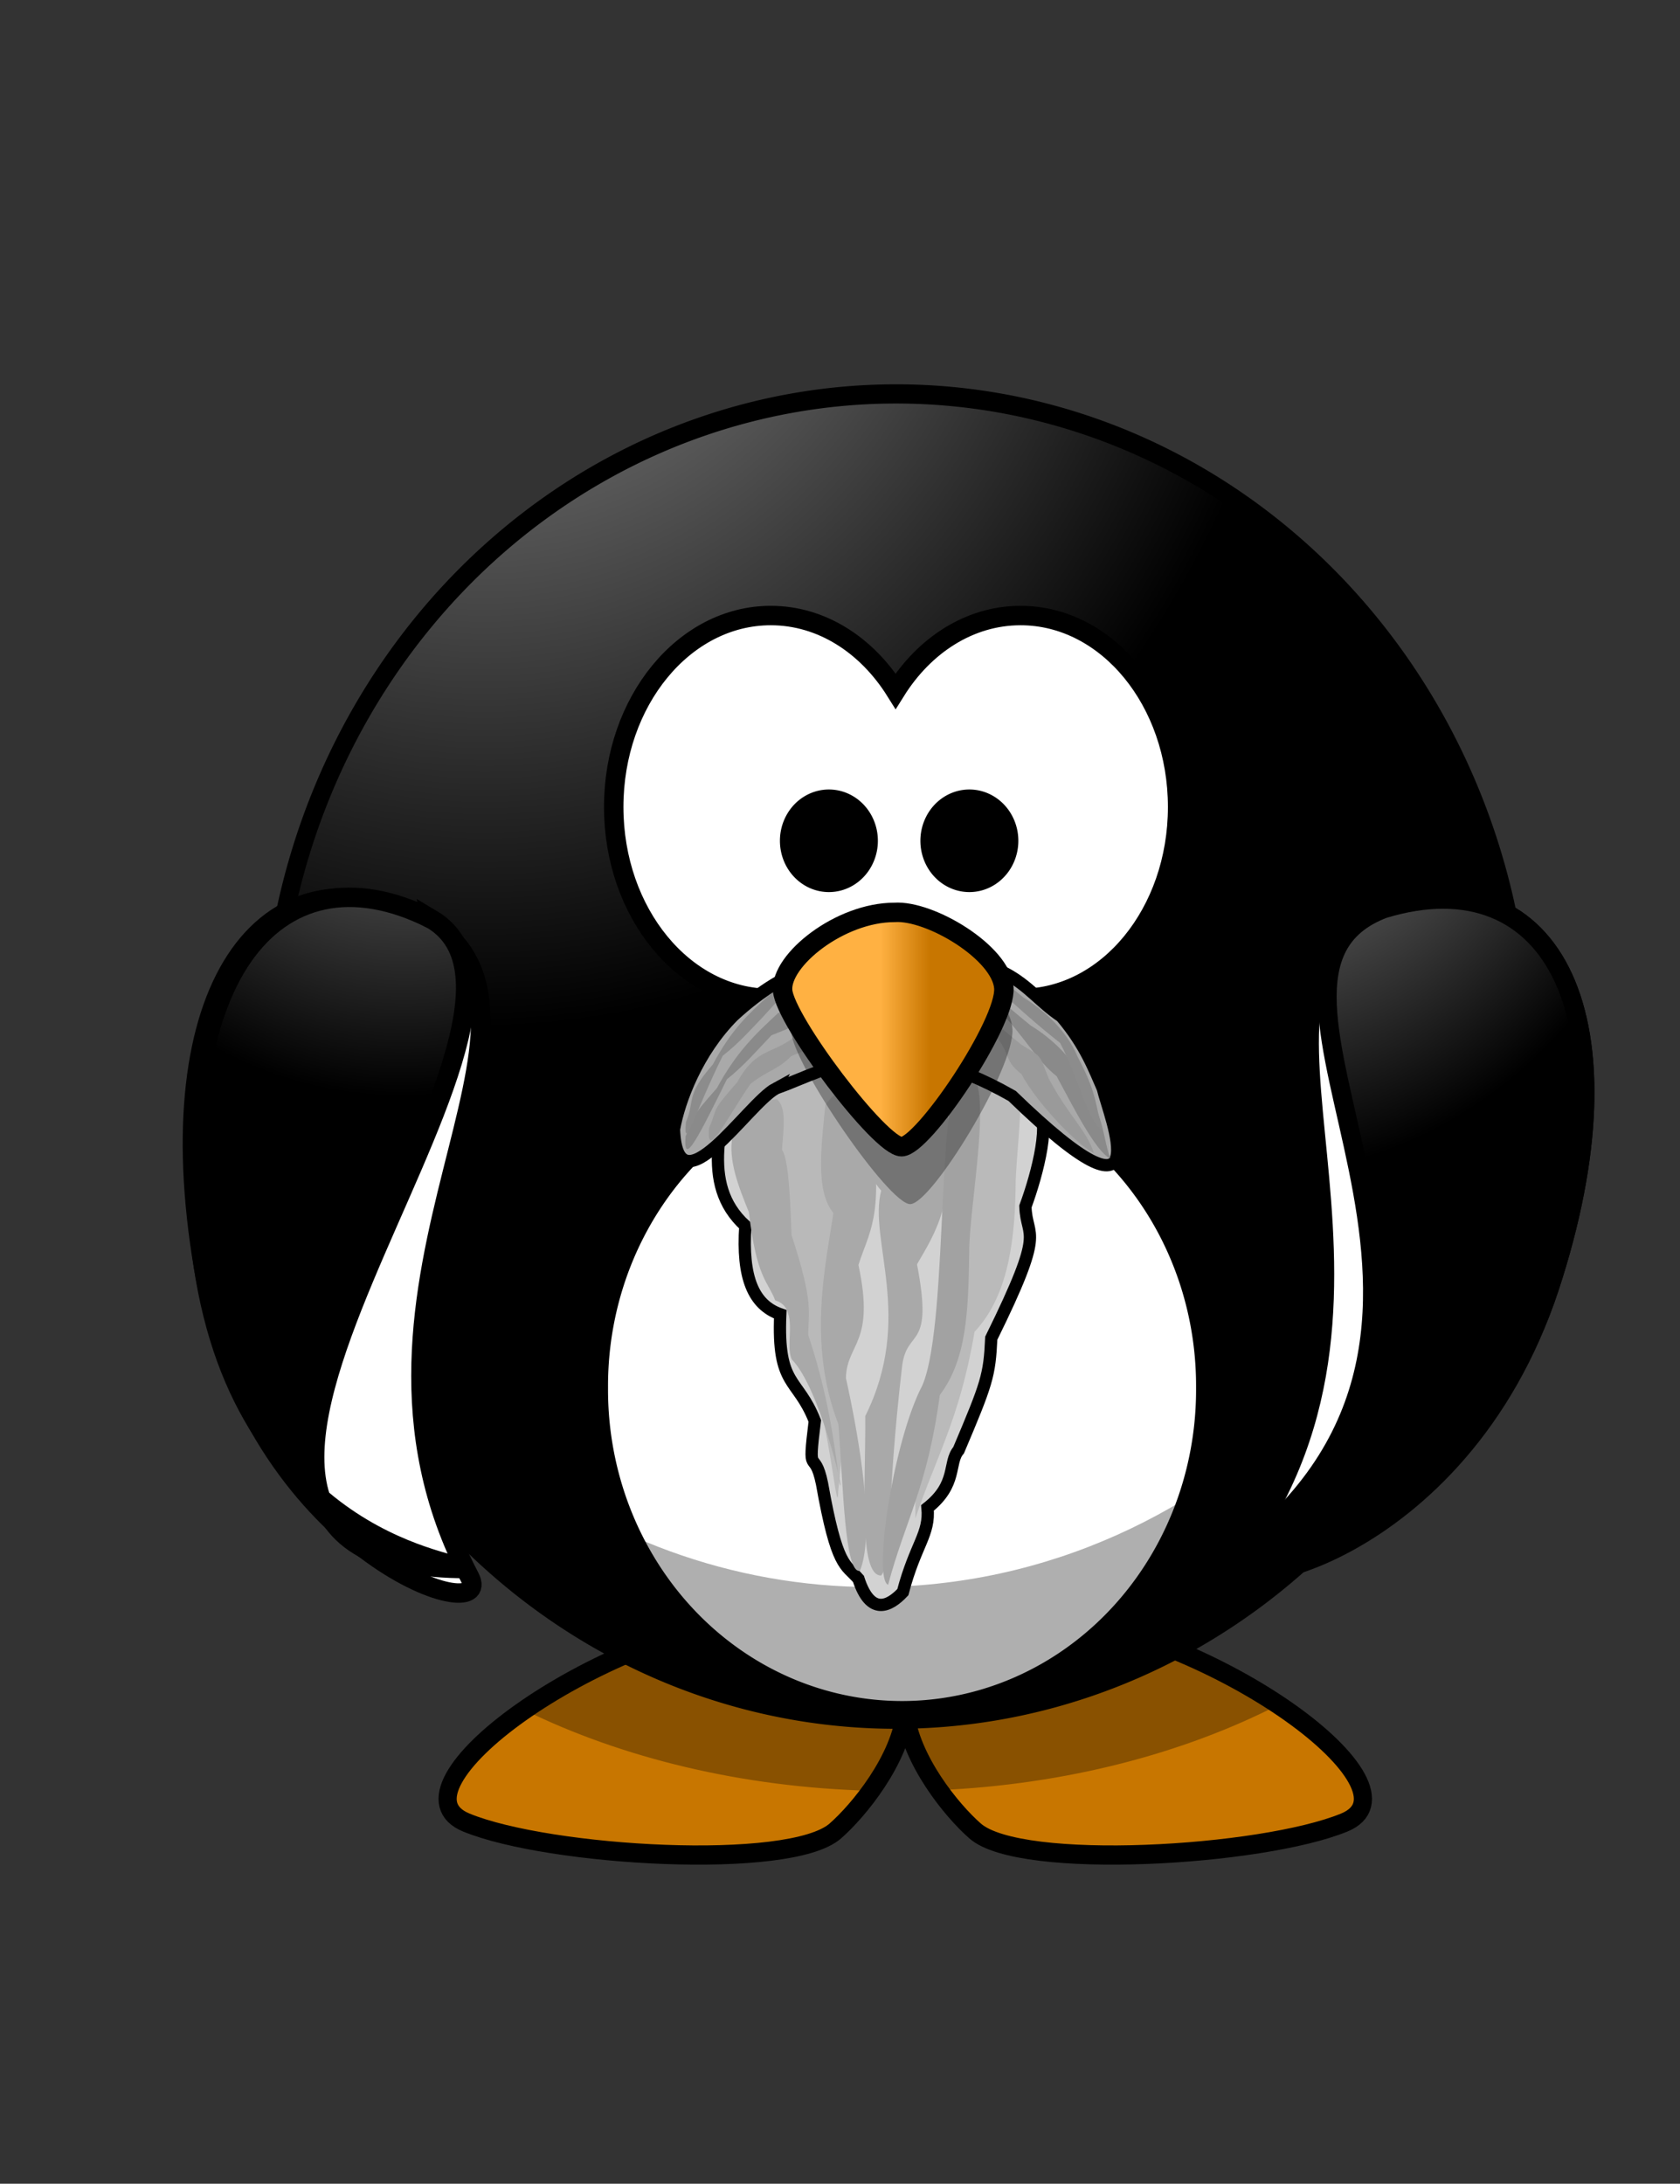 <?xml version="1.0" encoding="UTF-8" standalone="no"?>
<svg
   viewBox="0 0 136.822 177.792"
   version="1.1"
   id="svg211"
   sodipodi:docname="lts-linux.svg"
   inkscape:version="1.2.2 (b0a8486541, 2022-12-01)"
   xmlns:inkscape="http://www.inkscape.org/namespaces/inkscape"
   xmlns:sodipodi="http://sodipodi.sourceforge.net/DTD/sodipodi-0.dtd"
   xmlns:xlink="http://www.w3.org/1999/xlink"
   xmlns="http://www.w3.org/2000/svg"
   xmlns:svg="http://www.w3.org/2000/svg">
  <rect x="0" y="0" width="136.822" height="177.792" fill="#333333" stroke="none"/>
  <sodipodi:namedview
     id="namedview213"
     pagecolor="#ffffff"
     bordercolor="#000000"
     borderopacity="0.25"
     inkscape:showpageshadow="2"
     inkscape:pageopacity="0.0"
     inkscape:pagecheckerboard="0"
     inkscape:deskcolor="#d1d1d1"
     showgrid="false"
     inkscape:zoom="4.9408757"
     inkscape:cx="64.867044"
     inkscape:cy="89.66022"
     inkscape:window-width="2256"
     inkscape:window-height="1435"
     inkscape:window-x="0"
     inkscape:window-y="0"
     inkscape:window-maximized="1"
     inkscape:current-layer="svg211" />
  <defs
     id="defs93">
    <linearGradient
       id="b">
      <stop
         stop-color="#a5a5a5"
         offset="0"
         id="stop2" />
      <stop
         offset="1"
         id="stop4" />
    </linearGradient>
    <linearGradient
       id="p"
       x1="160.36"
       x2="585.08"
       y1="586.87"
       y2="633.04"
       gradientTransform="matrix(0.312,0,0,0.19,358.42,392.58)"
       gradientUnits="userSpaceOnUse">
      <stop
         offset="0"
         id="stop7" />
      <stop
         offset=".5"
         id="stop9" />
      <stop
         offset="1"
         id="stop11" />
    </linearGradient>
    <linearGradient
       id="o"
       x1="243.94"
       x2="276.24"
       y1="326.16"
       y2="334.82"
       gradientUnits="userSpaceOnUse"
       gradientTransform="translate(-171.76,-295.22)">
      <stop
         stop-color="#ffe257"
         offset="0"
         id="stop14" />
      <stop
         stop-color="#d7b200"
         offset="1"
         id="stop16" />
    </linearGradient>
    <linearGradient
       id="a">
      <stop
         stop-color="#4a3600"
         stop-opacity=".658"
         offset="0"
         id="stop19" />
      <stop
         stop-color="#decfa7"
         stop-opacity=".383"
         offset=".647"
         id="stop21" />
      <stop
         stop-color="#392a00"
         stop-opacity=".376"
         offset="1"
         id="stop23" />
    </linearGradient>
    <linearGradient
       id="u"
       x1="212.15"
       x2="278.69"
       y1="362.47"
       y2="341.65"
       gradientUnits="userSpaceOnUse"
       gradientTransform="translate(-171.76,-295.22)">
      <stop
         stop-color="#0000c5"
         offset="0"
         id="stop26"
         style="stop-color:#00c519;stop-opacity:1;" />
      <stop
         stop-color="#00006b"
         offset="1"
         id="stop28"
         style="stop-color:#0c4616;stop-opacity:1;" />
    </linearGradient>
    <linearGradient
       id="t"
       x1="218.65"
       x2="305.21"
       y1="339.97"
       y2="343.03"
       gradientUnits="userSpaceOnUse"
       gradientTransform="translate(-171.76,-295.22)">
      <stop
         stop-color="#0000ab"
         offset="0"
         id="stop31" />
      <stop
         stop-color="#00005c"
         offset="1"
         id="stop33" />
    </linearGradient>
    <linearGradient
       id="s"
       x1="365.03"
       x2="371.75"
       y1="402.32"
       y2="349.14"
       gradientUnits="userSpaceOnUse"
       gradientTransform="translate(-171.76,-295.22)">
      <stop
         stop-color="#000079"
         offset="0"
         id="stop36"
         style="stop-color:#00710d;stop-opacity:1;" />
      <stop
         stop-color="#000079"
         offset="1"
         id="stop38"
         style="stop-color:#02320a;stop-opacity:1;" />
    </linearGradient>
    <linearGradient
       id="r"
       x2="0"
       y1="31.854"
       y2="74.712"
       gradientUnits="userSpaceOnUse"
       gradientTransform="matrix(0.327,-0.046,0.046,0.327,-46.553,53.216)">
      <stop
         stop-color="#1f593a"
         offset="0"
         id="stop41" />
      <stop
         stop-color="#2fea8f"
         offset="1"
         id="stop43" />
    </linearGradient>
    <linearGradient
       id="q"
       x1="250.19"
       x2="254.26"
       gradientUnits="userSpaceOnUse"
       gradientTransform="translate(-178.506,-321.215)">
      <stop
         stop-color="#ffb142"
         offset="0"
         id="stop46" />
      <stop
         stop-color="#c87600"
         offset="1"
         id="stop48" />
    </linearGradient>
    <radialGradient
       id="n"
       cx="414.68"
       cy="-8.88"
       r="123.55"
       gradientTransform="matrix(-1.8232e-6,0.28,-0.609,0,101.73,-39.26)"
       gradientUnits="userSpaceOnUse">
      <stop
         stop-color="#ffb142"
         offset="0"
         id="stop51" />
      <stop
         stop-color="#ffb141"
         offset=".887"
         id="stop53" />
      <stop
         stop-color="#c87600"
         offset="1"
         id="stop55" />
    </radialGradient>
    <radialGradient
       id="l"
       cx="193.56"
       cy="56.486"
       r="28.884"
       gradientTransform="matrix(0.444,-0.053,0.053,0.438,-69.66,48.275)"
       gradientUnits="userSpaceOnUse">
      <stop
         stop-opacity=".541"
         offset="0"
         id="stop58" />
      <stop
         stop-opacity="0"
         offset="1"
         id="stop60" />
    </radialGradient>
    <radialGradient
       id="k"
       cx="180.72"
       cy="38.594"
       r="28.884"
       gradientTransform="matrix(0.117,0.256,-0.292,0.133,-0.779,-23.473)"
       gradientUnits="userSpaceOnUse">
      <stop
         stop-color="#fff"
         stop-opacity=".875"
         offset="0"
         id="stop63" />
      <stop
         stop-color="#fff"
         stop-opacity="0"
         offset="1"
         id="stop65" />
    </radialGradient>
    <radialGradient
       id="j"
       cx="194.08"
       cy="26.293"
       r="28.884"
       gradientTransform="matrix(0.213,-0.132,0.112,0.181,-21.532,89.042)"
       gradientUnits="userSpaceOnUse">
      <stop
         stop-color="#fff"
         offset="0"
         id="stop68" />
      <stop
         stop-color="#fff"
         stop-opacity="0"
         offset="1"
         id="stop70" />
    </radialGradient>
    <radialGradient
       id="i"
       cx="362.55"
       cy="345.16"
       r="22.631"
       gradientUnits="userSpaceOnUse"
       gradientTransform="matrix(0.78,-0.111,0.111,0.78,-332.082,-191.145)">
      <stop
         stop-color="#4a3600"
         offset="0"
         id="stop73" />
      <stop
         stop-color="#decfa7"
         offset=".647"
         id="stop75" />
      <stop
         stop-color="#392a00"
         offset="1"
         id="stop77" />
    </radialGradient>
    <radialGradient
       id="h"
       cx="306.47"
       cy="239.14"
       r="22.631"
       gradientTransform="matrix(0.079,0.012,-0.022,0.244,3.805,21.945)"
       gradientUnits="userSpaceOnUse">
      <stop
         stop-color="#231a00"
         offset="0"
         id="stop80" />
      <stop
         stop-color="#756331"
         offset=".454"
         id="stop82" />
      <stop
         stop-color="#2e2200"
         offset="1"
         id="stop84" />
    </radialGradient>
    <radialGradient
       id="m"
       cx="610.46"
       cy="483.45"
       r="167.56"
       gradientTransform="matrix(0,-0.482,0.432,-1.2542e-6,-151.97,551.35)"
       gradientUnits="userSpaceOnUse"
       xlink:href="#b" />
    <radialGradient
       id="g"
       cx="265.86"
       cy="293.49"
       r="22.631"
       gradientTransform="matrix(0.102,-0.026,0.043,0.17,-20.586,52.976)"
       gradientUnits="userSpaceOnUse"
       xlink:href="#a" />
    <radialGradient
       id="f"
       cx="523.34"
       cy="479.28"
       r="22.631"
       gradientTransform="matrix(0.113,0.008,-0.013,0.175,-19.243,52.515)"
       gradientUnits="userSpaceOnUse"
       xlink:href="#a" />
    <radialGradient
       id="e"
       cx="401.52"
       cy="532.92"
       r="22.631"
       gradientTransform="matrix(0.1,0.041,-0.126,0.308,51.362,-27.936)"
       gradientUnits="userSpaceOnUse"
       xlink:href="#a" />
    <radialGradient
       id="d"
       cx="371.45"
       cy="647.69"
       r="59.255"
       gradientTransform="matrix(0,-0.744,-0.66,0,552.03,582.13)"
       gradientUnits="userSpaceOnUse"
       xlink:href="#b" />
    <radialGradient
       id="c"
       cx="380.26"
       cy="622.49"
       r="59.255"
       gradientTransform="matrix(0,-0.744,0.66,0,-364.7,582.13)"
       gradientUnits="userSpaceOnUse"
       xlink:href="#b" />
    <radialGradient
       inkscape:collect="always"
       xlink:href="#b"
       id="radialGradient2871"
       gradientUnits="userSpaceOnUse"
       gradientTransform="matrix(0.352,-0.655,0.549,0.295,-422.46,140.99)"
       cx="380.26"
       cy="622.49"
       r="59.255" />
  </defs>
  <g
     id="g3236">
    <g
       transform="matrix(0.945,0,0,1,-14.266,-254.209)"
       fill-rule="evenodd"
       id="g101">
      <path
         d="m 81.781,385.54 c -15.668,1.613 -33.638,14.291 -26.495,17.056 7.143,2.765 27.873,3.918 31.79,0.692 2.013,-1.658 5.614,-5.809 6.038,-9.704 0.425,3.895 4.016,8.047 6.028,9.704 3.917,3.226 24.658,2.072 31.8,-0.692 7.142,-2.765 -10.827,-15.443 -26.495,-17.056 -8.068,0.778 -10.97,3.488 -11.333,6.598 -0.364,-3.11 -3.265,-5.821 -11.333,-6.598 z"
         fill="url(#n)"
         stroke="#000000"
         stroke-width="1.564"
         id="path97"
         style="fill:url(#n)" />
      <path
         d="m 81.784,385.55 c -7.69,0.792 -15.927,4.249 -21.485,7.891 8.417,3.893 18.709,6.292 29.865,6.568 1.43,-1.881 2.71,-4.187 2.953,-6.415 0.241,2.207 1.491,4.493 2.902,6.364 10.973,-0.465 21.052,-2.98 29.254,-6.944 -5.538,-3.484 -13.432,-6.703 -20.823,-7.464 -8.068,0.778 -10.97,3.488 -11.333,6.598 -0.364,-3.11 -3.265,-5.821 -11.333,-6.598 z"
         fill-opacity="0.314"
         id="path99" />
    </g>
    <g
       transform="matrix(0.945,0,0,1,-14.266,-254.209)"
       id="g109">
      <path
         d="m 146.28,340.23 a 53.95,53.95 0 0 1 -107.9,0 53.95,53.95 0 1 1 107.9,0 z"
         fill="url(#m)"
         stroke="#000000"
         stroke-linecap="round"
         stroke-width="1.564"
         id="path103"
         style="fill:url(#m)" />
      <path
         d="m 118.99,367.2 a 26.154,26.154 0 1 1 -52.307,0 26.154,26.154 0 1 1 52.307,0 z"
         fill="#ffffff"
         stroke="#000000"
         stroke-linecap="round"
         stroke-width="1.629"
         id="path105" />
      <path
         d="m 144.15,325.23 c 0.11,1.403 0.173,2.816 0.173,4.246 0,29.779 -24.178,53.947 -53.957,53.947 -24.575,0 -45.316,-16.459 -51.819,-38.948 2.17,27.795 25.426,49.701 53.774,49.701 29.779,0 53.957,-24.168 53.957,-53.947 0,-5.204 -0.751,-10.237 -2.128,-14.999 z"
         fill-opacity="0.314"
         id="path107" />
    </g>
    <path
       d="m 62.774,50.115 c -7.059,0 -12.792,6.984 -12.792,15.589 0,8.605 5.733,15.589 12.792,15.589 4.148,0 7.829,-2.415 10.166,-6.15 2.337,3.738 6.026,6.15 10.176,6.15 7.059,0 12.792,-6.984 12.792,-15.589 0,-8.605 -5.733,-15.589 -12.792,-15.589 -4.149,0 -7.839,2.413 -10.176,6.15 -2.337,-3.735 -6.018,-6.15 -10.166,-6.15 z"
       fill="#ffffff"
       stroke="#000000"
       stroke-linecap="round"
       stroke-width="1.583"
       id="path111" />
    <path
       d="m 70.704,68.455 a 3.197,3.385 0 0 1 -6.394,0 3.197,3.385 0 1 1 6.394,0 z"
       stroke="#000000"
       stroke-linecap="round"
       stroke-width="1.583"
       id="path113" />
    <path
       d="m 82.144,68.455 a 3.197,3.385 0 1 1 -6.394,0 3.197,3.385 0 1 1 6.394,0 z"
       stroke="#000000"
       stroke-linecap="round"
       stroke-width="1.583"
       id="path115" />
    <g
       transform="translate(-178.584,-321.215)"
       id="g133">
      <path
         d="m 242.47,405.07 c -1.961,-0.991 -3.2,0.064 -4.173,2.534 -0.76,4.839 -2.824,9.946 0.989,13.414 -0.286,4.221 0.661,6.437 2.844,7.201 -0.256,5.95 1.41,5.102 2.813,8.685 -0.608,4.877 -0.04,2.044 0.587,5.1 1.219,6.89 1.921,6.56 2.967,7.758 0.995,3.059 2.534,2.229 3.616,1.082 1.031,-3.905 2.211,-4.717 2.009,-6.861 2.46,-1.94 1.658,-3.674 2.534,-4.698 2.306,-5.446 2.518,-6.066 2.658,-9.118 4.544,-9.206 2.86,-7.99 2.782,-10.725 0.992,-2.686 2.182,-7.26 0.865,-8.098 2.937,-2.558 1.301,-2.195 0.309,-3.771 -0.92,-1.955 -1.057,-1.029 -4.049,-1.854 -5.63,2.277 -9.145,1.027 -16.752,-0.649 z"
         fill="#d2d2d2"
         stroke="#000000"
         id="path117" />
      <path
         d="m 239.78,409.98 c -1.455,2.033 -0.597,4.529 0.371,7.047 1.093,10.261 1.385,5.302 2.04,7.232 0.067,3.526 0.966,4.59 1.298,6.305 2.315,3.121 3.203,14.018 3.338,12.425 0.1,-2.063 1.147,-7.31 -0.556,-13.908 0.681,-1.976 2.022,-2.631 0.371,-9.272 1.228,-4.096 1.856,-7.142 1.113,-7.789 1.223,-2.331 0.877,-3.747 -0.371,-4.636 -5.423,0.004 -5.275,-1.853 -6.295,-2.255 -1.016,1.019 -1.197,0.668 -1.308,4.851 z"
         fill="#b9b9b9"
         id="path119" />
      <path
         d="m 250.35,408.69 c -0.878,3.591 -1.993,7.302 0,9.458 -1.059,4.038 2.696,10.342 -1.298,18.359 0.047,5.484 -0.591,13.024 1.298,12.981 0.914,-1.181 0.352,-5.583 1.718,-17.158 0.433,-3.028 2.554,-1.131 1.2,-8.18 1.505,-2.623 3.295,-5.093 2.46,-12.863 -1.204,-2.336 -2.259,-5.047 -5.378,-2.596 z"
         fill="#a9a9a9"
         id="path121" />
      <path
         d="m 260.09,406.58 c -3.25,-1.283 -2.131,11.115 -3.065,21.023 -2.792,4.238 -3.976,11.093 -3.894,17.246 1.638,-4.917 3.622,-8.098 4.822,-15.206 2.542,-2.689 3.255,-6.842 3.338,-11.498 -0.04,-3.631 1.471,-11.004 -1.2,-11.565 z"
         fill="#bababa"
         id="path123" />
      <path
         d="m 238.23,413.76 c -0.338,1.907 0.474,4.016 1.341,6.135 0.644,5.456 1.522,5.562 2.147,7.194 2.005,0.59 0.744,3.525 1.35,4.808 2.324,2.331 4.372,11.444 3.908,10.133 -0.296,-1.815 -0.68,-6.499 -2.566,-12.124 -0.012,-1.79 0.502,-2.481 -1.366,-8.148 -0.11,-3.693 -0.324,-6.414 -0.776,-6.915 0.181,-2.148 0.322,-3.464 -0.405,-4.132 -2.516,0.48 -1.693,-4.195 -2.233,-4.457 -0.302,0.981 -2.044,3.835 -1.401,7.505 z"
         fill="#a9a9a9"
         id="path125" />
      <path
         d="m 245.8,411.18 c -0.332,3.424 -0.812,6.982 0.652,8.793 -0.551,3.942 -2.173,10.492 0.409,17.194 0.409,5.093 0.507,12.166 1.751,11.942 0.522,-1.187 1.229,-4.924 -1.136,-15.711 0.077,-2.857 2.4,-2.773 1.021,-9.195 0.812,-2.584 2.116,-3.988 1.03,-11.132 -0.955,-2.055 -1.838,-4.473 -3.727,-1.891 z"
         fill="#a9a9a9"
         id="path127" />
      <path
         d="m 257.37,408.44 c -2.706,-1.211 -1.386,20.302 -3.674,25.581 -2.362,4.501 -4.043,15.725 -2.782,16.223 1.385,-5.222 3.196,-7.902 4.21,-15.452 2.151,-2.856 2.324,-6.622 2.394,-11.567 -0.034,-3.856 2.111,-14.189 -0.149,-14.785 z"
         fill="#a2a2a2"
         id="path129" />
      <path
         d="m 241.76,409.84 c -2.305,1.244 -8.021,10.234 -8.286,3.318 0.411,-2.307 1.877,-6.285 4.851,-9.263 4.737,-4.328 7.628,-4.212 11.283,-5.016 11.738,-0.317 11.932,2.766 15.412,5.095 2.005,2.361 2.736,4.42 3.377,5.857 0.536,2.302 4.865,12.475 -7.38,0.614 -9.849,-5.616 -14.707,-2.275 -19.257,-0.604 z"
         fill="#a9a9a9"
         stroke="#000000"
         id="path131" />
    </g>
    <path
       d="m 63.374,82.475 c -1.85,1.718 -3.388,3.159 -4.991,6.119 -2.238,2.529 -1.802,2.219 -2.546,3.918 -0.234,2.681 1.147,-0.162 3.364,-4.641 1.395,-1.103 2.566,-2.479 3.629,-3.582 l 2.059,-0.83 16.55,-1.091 c 1.778,1.744 2.999,3.989 4.618,5.257 1.399,2.593 3.198,6.154 4.355,6.685 -0.642,-1.947 -0.384,-2.866 -2.057,-5.992 -0.83,-2.015 -2.612,-3.723 -4.407,-4.822 -2.695,-2.174 -2.257,-2.105 -3.731,-2.601 l -12.789,0.089 z"
       fill="#8a8a8a"
       id="path135" />
    <path
       d="m 64.974,84.175 c -1.85,1.718 -3.325,0.973 -4.929,3.933 -2.238,2.529 -1.554,2.033 -2.298,3.731 -0.234,2.681 1.333,-0.597 3.364,-3.585 1.395,-1.103 2.256,-1.163 3.319,-2.266 l 2.059,-0.83 14.19,-1.227 c 1.778,1.744 0.887,2.25 2.507,3.518 1.399,2.593 4.751,5.905 5.907,6.437 -0.642,-1.947 -1.999,-2.929 -3.672,-6.054 -0.83,-2.015 -0.438,-1.674 -2.233,-2.772 -2.695,-2.174 -2.257,-2.105 -3.731,-2.601 l -12.54,-2.954 z"
       fill="#9a9a9a"
       id="path137" />
    <path
       d="m 62.694,80.965 c -1.85,1.718 -3.052,2.762 -4.655,5.721 -2.238,2.529 -1.43,2.964 -2.174,4.663 -0.234,2.681 0.774,-0.907 2.991,-5.386 1.395,-1.103 2.231,-2.082 3.294,-3.185 l 1.997,-2.196 16.699,-0.494 c 1.778,1.744 3.868,3.554 5.488,4.822 1.399,2.593 2.329,6.588 3.485,7.12 -0.642,-1.947 -0.384,-2.866 -2.057,-5.992 -0.83,-2.015 -2.612,-3.723 -4.407,-4.822 -2.695,-2.174 -2.257,-2.105 -3.731,-2.601 l -12.789,0.089 z"
       fill="#8c8c8c"
       id="path139" />
    <path
       d="m 73.544,77.005 c -4.456,0 -9.3,4.297 -9.106,7.01 0.194,2.714 7.944,14.02 9.687,14.02 1.744,0 8.525,-11.081 8.331,-14.247 -0.194,-3.166 -6.006,-7.01 -8.912,-6.784 z"
       fill-opacity="0.314"
       fill-rule="evenodd"
       id="path141" />
    <path
       d="m 72.844,74.285 c -4.456,0 -9.3,3.897 -9.106,6.359 0.194,2.461 7.944,12.718 9.687,12.718 1.744,0 8.525,-10.051 8.331,-12.923 -0.194,-2.872 -6.006,-6.359 -8.912,-6.154 z"
       fill="url(#q)"
       fill-rule="evenodd"
       stroke="#000000"
       stroke-width="1.583"
       id="path143"
       style="fill:url(#q)" />
    <g
       transform="matrix(0.945,0,0,1,-15.536,-254.209)"
       fill-rule="evenodd"
       stroke="#000000"
       stroke-width="1.629"
       id="g149">
      <path
         d="m 135.69,328.16 c -15.677,5.637 4.615,30.676 -12.323,52.523 -3.131,4.038 18.856,0.681 26.629,-21.696 7.559,-21.762 0.369,-35.041 -14.306,-30.827 z"
         fill="#ffffff"
         id="path145" />
      <path
         d="m 135.69,328.16 c -15.677,5.637 13.877,33.276 -12.323,52.523 -7.373,5.416 18.856,0.681 26.629,-21.696 7.559,-21.762 0.369,-35.041 -14.306,-30.827 z"
         fill="url(#d)"
         id="path147"
         style="fill:url(#d)" />
    </g>
    <g
       id="g2968"
       transform="rotate(-18.351,-49.324,117.133)">
      <path
         d="m 43.604,103.275 c 10.661,11.721 -17.754,25.393 -13.357,52.112 0.813,4.939 -16.195,-7.442 -12.63,-30.722 3.467,-22.639 15.527,-31.415 25.987,-21.391 z"
         fill="#ffffff"
         id="path173"
         style="fill-rule:evenodd;stroke:#000000;stroke-width:1.583" />
      <path
         d="M 44.177,103.588 C 54.548,115.567 0.093,144.041 29.661,154.467 30.701,154.247 13.542,147.523 17.675,124.338 21.695,101.79 33.966,93.312 44.177,103.589 Z"
         fill="url(#c)"
         id="path175"
         style="fill:url(#radialGradient2871);fill-rule:evenodd;stroke:#000000;stroke-width:1.583" />
    </g>
  </g>
</svg>
